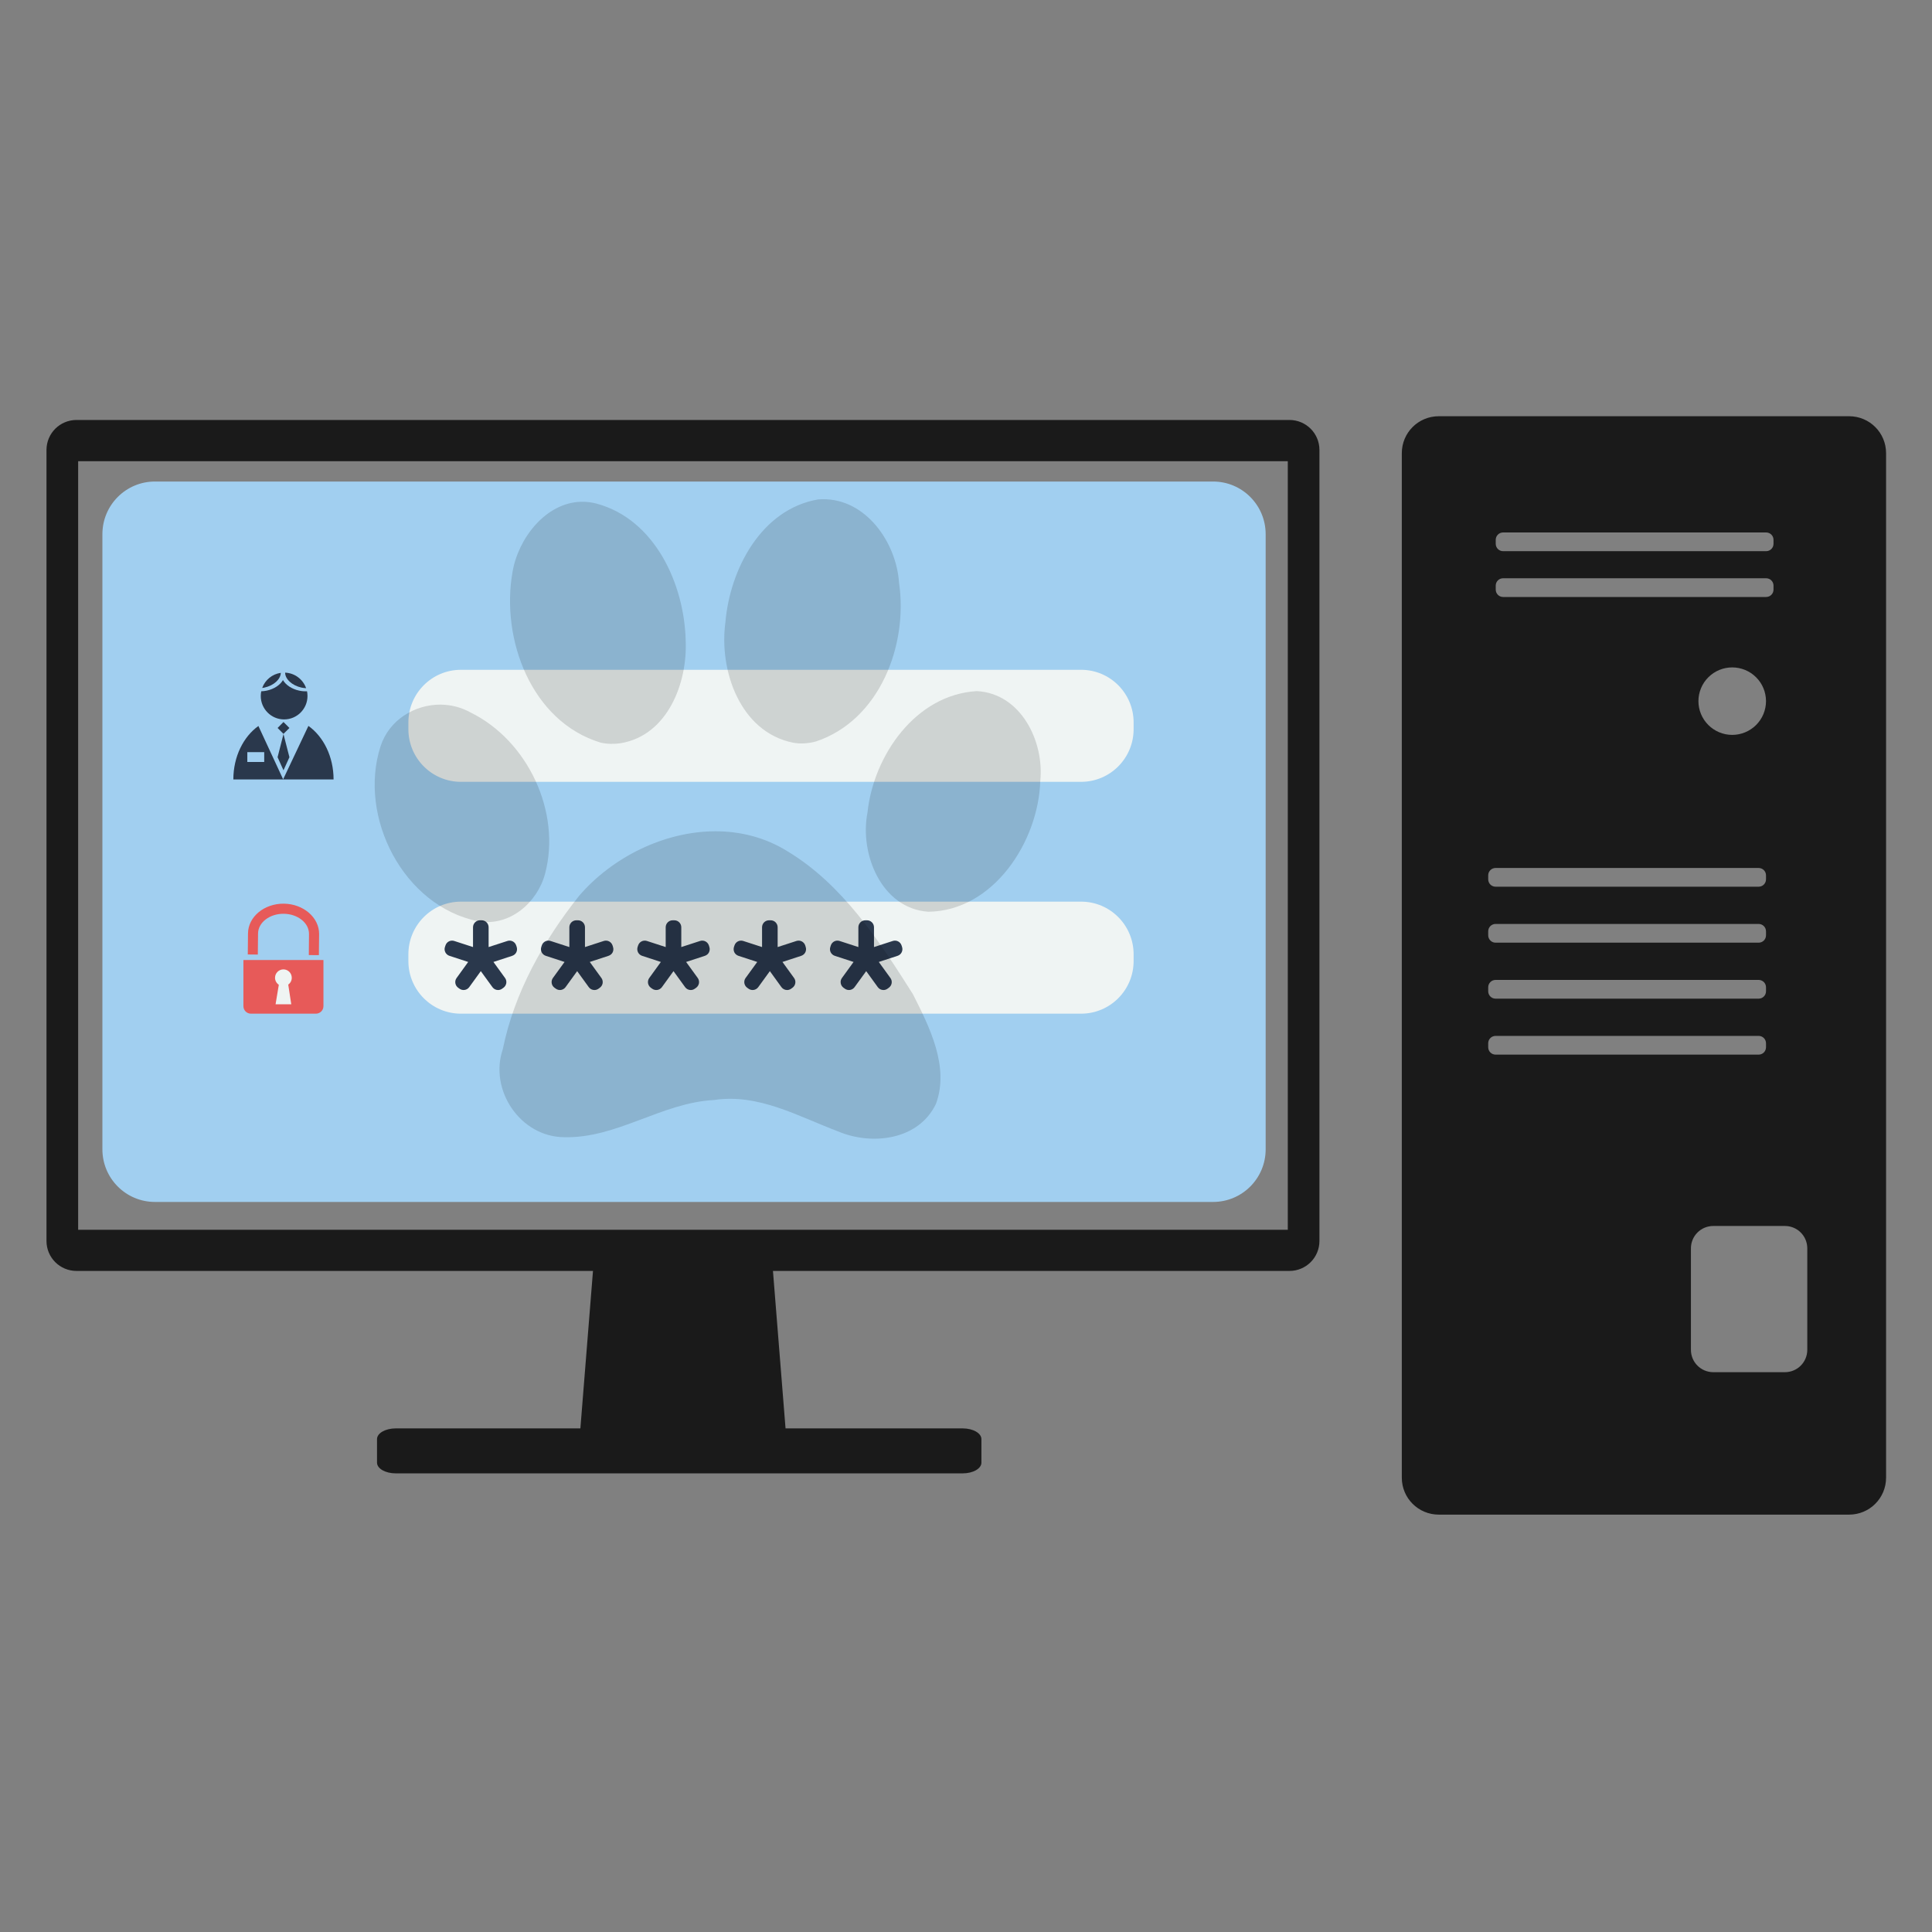 <svg xmlns="http://www.w3.org/2000/svg" xmlns:xlink="http://www.w3.org/1999/xlink" width="500" zoomAndPan="magnify" viewBox="0 0 375 375" height="500" preserveAspectRatio="xMidYMid meet" version="1.0"><rect x="0" y="0" width="375" height="375" fill="#808080" stroke="none"/><defs><filter x="0%" y="0%" width="100%" height="100%" id="b07ebd3d93"><feColorMatrix values="0 0 0 0 1 0 0 0 0 1 0 0 0 0 1 0 0 0 1 0" color-interpolation-filters="sRGB"/></filter><clipPath id="fb39326219"><path d="M 9.023 80.742 L 366.078 80.742 L 366.078 294 L 9.023 294 Z M 9.023 80.742 " clip-rule="nonzero"/></clipPath><clipPath id="afb9a12f0d"><path d="M 19.809 93.465 L 245.73 93.465 L 245.73 233.285 L 19.809 233.285 Z M 19.809 93.465 " clip-rule="nonzero"/></clipPath><mask id="26b9a2fee8"><g filter="url(#b07ebd3d93)"><rect x="-37.5" width="450" fill="#000000" y="-37.5" height="450" fill-opacity="0.137"/></g></mask><clipPath id="ed32f13159"><path d="M 3 0.77 L 133.844 0.77 L 133.844 126 L 3 126 Z M 3 0.77 " clip-rule="nonzero"/></clipPath><clipPath id="0abfd5438a"><rect x="0" width="135" y="0" height="128"/></clipPath></defs><g clip-path="url(#fb39326219)"><path fill="#1a1a1a" d="M 279.273 80.789 C 275.293 80.789 272.09 83.988 272.09 87.961 L 272.09 286.812 C 272.09 290.789 275.293 293.988 279.273 293.988 L 358.902 293.988 C 362.883 293.988 366.086 290.789 366.086 286.812 L 366.086 87.961 C 366.086 83.988 362.883 80.789 358.902 80.789 Z M 14.852 81.516 C 11.625 81.516 9.023 84.113 9.023 87.34 L 9.023 240.867 C 9.023 244.094 11.625 246.688 14.852 246.688 L 115.098 246.688 L 112.652 277.25 L 76.824 277.25 C 74.805 277.25 73.18 278.176 73.18 279.328 L 73.18 283.902 C 73.18 285.055 74.805 285.98 76.824 285.98 L 186.848 285.98 C 188.867 285.98 190.492 285.055 190.492 283.902 L 190.492 279.328 C 190.492 278.176 188.867 277.25 186.848 277.25 L 152.473 277.25 L 150.031 246.688 L 250.273 246.688 C 253.504 246.688 256.102 244.094 256.102 240.867 L 256.102 87.34 C 256.102 84.113 253.504 81.516 250.273 81.516 L 14.848 81.516 Z M 15.168 89.523 L 249.961 89.523 L 249.961 238.695 L 15.168 238.695 Z M 291.754 103.348 L 342.801 103.348 C 343.598 103.348 344.238 103.988 344.238 104.781 L 344.238 105.551 C 344.238 106.348 343.598 106.984 342.801 106.984 L 291.754 106.984 C 290.957 106.984 290.32 106.348 290.32 105.551 L 290.32 104.781 C 290.32 103.988 290.957 103.348 291.754 103.348 Z M 291.754 112.238 L 342.801 112.238 C 343.598 112.238 344.238 112.875 344.238 113.668 L 344.238 114.441 C 344.238 115.234 343.598 115.875 342.801 115.875 L 291.754 115.875 C 290.957 115.875 290.32 115.234 290.32 114.441 L 290.32 113.668 C 290.32 112.875 290.957 112.238 291.754 112.238 Z M 336.223 129.543 C 336.652 129.543 337.078 129.586 337.5 129.668 C 337.922 129.754 338.332 129.875 338.73 130.039 C 339.129 130.207 339.508 130.406 339.867 130.645 C 340.223 130.887 340.555 131.156 340.859 131.461 C 341.164 131.766 341.434 132.094 341.676 132.453 C 341.914 132.809 342.117 133.188 342.281 133.586 C 342.445 133.98 342.57 134.391 342.652 134.812 C 342.738 135.234 342.781 135.66 342.781 136.09 C 342.781 136.52 342.738 136.945 342.652 137.367 C 342.57 137.789 342.445 138.199 342.281 138.598 C 342.117 138.996 341.914 139.371 341.676 139.73 C 341.434 140.086 341.164 140.418 340.859 140.723 C 340.555 141.027 340.223 141.297 339.863 141.535 C 339.508 141.773 339.129 141.977 338.73 142.141 C 338.332 142.305 337.922 142.43 337.5 142.516 C 337.078 142.598 336.652 142.641 336.223 142.641 C 335.793 142.641 335.363 142.598 334.941 142.516 C 334.52 142.43 334.109 142.305 333.711 142.141 C 333.316 141.977 332.938 141.773 332.578 141.535 C 332.219 141.297 331.891 141.027 331.586 140.723 C 331.281 140.418 331.008 140.086 330.77 139.73 C 330.531 139.371 330.328 138.996 330.164 138.598 C 330 138.199 329.875 137.789 329.789 137.367 C 329.707 136.945 329.664 136.52 329.664 136.09 C 329.664 135.66 329.707 135.234 329.789 134.812 C 329.875 134.391 330 133.98 330.164 133.586 C 330.328 133.188 330.531 132.809 330.77 132.453 C 331.008 132.094 331.281 131.766 331.586 131.461 C 331.891 131.156 332.219 130.887 332.578 130.645 C 332.938 130.406 333.316 130.207 333.711 130.039 C 334.109 129.875 334.52 129.754 334.941 129.668 C 335.363 129.586 335.793 129.543 336.223 129.543 Z M 290.297 168.473 L 341.344 168.473 C 342.141 168.473 342.781 169.109 342.781 169.906 L 342.781 170.676 C 342.781 171.473 342.141 172.109 341.344 172.109 L 290.297 172.109 C 289.5 172.109 288.859 171.473 288.859 170.676 L 288.859 169.906 C 288.859 169.109 289.5 168.473 290.297 168.473 Z M 290.297 179.336 L 341.344 179.336 C 342.141 179.336 342.781 179.977 342.781 180.77 L 342.781 181.539 C 342.781 182.336 342.141 182.973 341.344 182.973 L 290.297 182.973 C 289.5 182.973 288.859 182.336 288.859 181.539 L 288.859 180.77 C 288.859 179.977 289.5 179.336 290.297 179.336 Z M 290.297 190.199 L 341.344 190.199 C 342.141 190.199 342.781 190.84 342.781 191.633 L 342.781 192.406 C 342.781 193.199 342.141 193.84 341.344 193.84 L 290.297 193.84 C 289.5 193.84 288.859 193.199 288.859 192.406 L 288.859 191.633 C 288.859 190.84 289.5 190.199 290.297 190.199 Z M 290.297 201.066 L 341.344 201.066 C 342.141 201.066 342.781 201.703 342.781 202.496 L 342.781 203.27 C 342.781 204.062 342.141 204.703 341.344 204.703 L 290.297 204.703 C 289.5 204.703 288.859 204.062 288.859 203.27 L 288.859 202.496 C 288.859 201.703 289.5 201.066 290.297 201.066 Z M 332.555 237.961 L 346.445 237.961 C 348.855 237.961 350.793 239.898 350.793 242.305 L 350.793 261.996 C 350.793 264.402 348.855 266.34 346.445 266.34 L 332.555 266.34 C 330.145 266.34 328.207 264.402 328.207 261.996 L 328.207 242.305 C 328.207 239.898 330.145 237.961 332.555 237.961 Z M 332.555 237.961 " fill-opacity="1" fill-rule="nonzero"/></g><g clip-path="url(#afb9a12f0d)"><path fill="#a1cff0" d="M 245.664 223.078 C 245.664 228.727 241.098 233.297 235.461 233.297 L 30.074 233.297 C 24.438 233.297 19.875 228.727 19.875 223.078 L 19.875 103.688 C 19.875 98.039 24.438 93.465 30.074 93.465 L 235.461 93.465 C 241.098 93.465 245.664 98.039 245.664 103.688 L 245.664 223.078 " fill-opacity="1" fill-rule="nonzero"/></g><path fill="#2a384c" d="M 58.52 133.461 C 58.824 133.527 59.129 133.562 59.422 133.578 C 58.816 131.871 57.23 130.637 55.344 130.559 C 55.344 131.805 56.672 133.055 58.52 133.461 " fill-opacity="1" fill-rule="nonzero"/><path fill="#2a384c" d="M 51.328 133.461 C 53.152 133.062 54.473 131.836 54.504 130.598 C 52.828 130.836 51.453 131.984 50.891 133.535 C 51.039 133.516 51.184 133.492 51.328 133.461 " fill-opacity="1" fill-rule="nonzero"/><path fill="#2a384c" d="M 58.055 134.047 C 56.605 133.734 55.457 132.934 54.922 132.004 C 54.391 132.934 53.238 133.734 51.789 134.047 C 51.422 134.125 51.059 134.168 50.707 134.18 C 50.645 134.477 50.613 134.777 50.613 135.09 C 50.613 137.598 52.641 139.637 55.145 139.637 C 57.652 139.637 59.684 137.598 59.684 135.09 C 59.684 134.777 59.652 134.473 59.594 134.176 C 59.102 134.199 58.586 134.164 58.055 134.047 " fill-opacity="1" fill-rule="nonzero"/><path fill="#2a384c" d="M 55.023 142.445 L 53.879 141.297 L 55.023 140.141 L 56.176 141.297 L 55.023 142.445 " fill-opacity="1" fill-rule="nonzero"/><path fill="#2a384c" d="M 55.023 149.512 L 53.879 146.973 L 55.023 142.484 L 56.176 146.973 L 55.023 149.512 " fill-opacity="1" fill-rule="nonzero"/><path fill="#2a384c" d="M 51.285 147.898 L 48.004 147.898 L 48.004 145.988 L 51.285 145.988 Z M 59.863 140.898 L 54.957 151.266 L 50.156 140.914 C 47.25 142.984 45.293 146.855 45.293 151.289 L 64.746 151.289 C 64.746 146.848 62.781 142.973 59.863 140.898 " fill-opacity="1" fill-rule="nonzero"/><path fill="#e75a59" d="M 47.246 195.289 C 47.246 196.102 47.898 196.754 48.707 196.754 L 61.312 196.754 C 62.121 196.754 62.781 196.102 62.781 195.289 L 62.781 186.34 L 47.246 186.34 L 47.246 195.289 " fill-opacity="1" fill-rule="nonzero"/><path fill="#e75a59" d="M 50.086 181.191 C 50.105 179.059 52.34 177.336 55.07 177.363 C 57.801 177.391 60 179.148 59.977 181.289 L 59.941 185.379 L 61.895 185.395 L 61.938 181.309 C 61.965 178.094 58.895 175.441 55.082 175.402 C 51.281 175.367 48.164 177.957 48.137 181.172 L 48.094 185.262 L 50.043 185.281 L 50.086 181.191 " fill-opacity="1" fill-rule="nonzero"/><path fill="#eff4f3" d="M 56.633 189.789 C 56.633 188.887 55.91 188.156 55.012 188.156 C 54.113 188.156 53.383 188.887 53.383 189.789 C 53.383 190.352 53.684 190.855 54.117 191.145 L 53.488 194.93 L 56.535 194.93 L 55.949 191.117 C 56.359 190.82 56.633 190.34 56.633 189.789 " fill-opacity="1" fill-rule="nonzero"/><path fill="#eff4f3" d="M 220.035 141.535 C 220.035 147.176 215.473 151.754 209.836 151.754 L 89.465 151.754 C 83.832 151.754 79.266 147.176 79.266 141.535 L 79.266 140.23 C 79.266 134.582 83.832 130.008 89.465 130.008 L 209.836 130.008 C 215.473 130.008 220.035 134.582 220.035 140.23 L 220.035 141.535 " fill-opacity="1" fill-rule="nonzero"/><path fill="#eff4f3" d="M 220.035 186.539 C 220.035 192.18 215.473 196.754 209.836 196.754 L 89.465 196.754 C 83.832 196.754 79.266 192.18 79.266 186.539 L 79.266 185.234 C 79.266 179.586 83.832 175.008 89.465 175.008 L 209.836 175.008 C 215.473 175.008 220.035 179.586 220.035 185.234 L 220.035 186.539 " fill-opacity="1" fill-rule="nonzero"/><path fill="#2a384c" d="M 100.293 183.816 L 100.191 183.508 C 99.961 182.797 99.199 182.406 98.488 182.641 L 94.84 183.824 L 94.84 179.988 C 94.84 179.234 94.234 178.629 93.488 178.629 L 93.164 178.629 C 92.422 178.629 91.812 179.234 91.812 179.988 L 91.812 183.824 L 88.168 182.641 C 87.453 182.406 86.695 182.797 86.465 183.508 L 86.363 183.816 C 86.25 184.16 86.277 184.527 86.445 184.852 C 86.609 185.168 86.887 185.41 87.23 185.523 L 90.875 186.715 L 88.629 189.824 C 88.414 190.109 88.328 190.473 88.383 190.832 C 88.438 191.184 88.633 191.504 88.922 191.715 L 89.184 191.902 C 89.789 192.344 90.637 192.211 91.074 191.605 L 93.324 188.496 L 95.582 191.605 C 95.844 191.973 96.258 192.164 96.672 192.164 C 96.949 192.164 97.23 192.078 97.469 191.902 L 97.73 191.715 C 98.02 191.504 98.211 191.184 98.27 190.832 C 98.324 190.473 98.242 190.109 98.027 189.824 L 95.777 186.715 L 99.422 185.523 C 99.766 185.41 100.047 185.168 100.211 184.852 C 100.371 184.527 100.398 184.16 100.293 183.816 " fill-opacity="1" fill-rule="nonzero"/><path fill="#2a384c" d="M 118.988 183.816 L 118.895 183.508 C 118.66 182.797 117.895 182.406 117.188 182.641 L 113.543 183.824 L 113.543 179.988 C 113.543 179.234 112.934 178.629 112.188 178.629 L 111.867 178.629 C 111.117 178.629 110.512 179.234 110.512 179.988 L 110.512 183.824 L 106.867 182.641 C 106.156 182.406 105.391 182.797 105.164 183.508 L 105.062 183.816 C 104.949 184.16 104.977 184.527 105.145 184.852 C 105.305 185.168 105.59 185.41 105.934 185.523 L 109.578 186.715 L 107.32 189.824 C 107.113 190.109 107.027 190.473 107.082 190.832 C 107.137 191.184 107.332 191.504 107.621 191.715 L 107.883 191.902 C 108.484 192.344 109.332 192.211 109.773 191.605 L 112.027 188.496 L 114.281 191.605 C 114.543 191.973 114.957 192.164 115.375 192.164 C 115.656 192.164 115.926 192.078 116.176 191.902 L 116.43 191.715 C 116.719 191.504 116.918 191.184 116.973 190.832 C 117.027 190.473 116.938 190.109 116.73 189.824 L 114.477 186.715 L 118.117 185.523 C 118.461 185.41 118.75 185.168 118.914 184.852 C 119.074 184.527 119.098 184.16 118.988 183.816 " fill-opacity="1" fill-rule="nonzero"/><path fill="#2a384c" d="M 137.688 183.816 L 137.594 183.508 C 137.359 182.797 136.598 182.406 135.883 182.641 L 132.238 183.824 L 132.238 179.988 C 132.238 179.234 131.633 178.629 130.887 178.629 L 130.562 178.629 C 129.816 178.629 129.211 179.234 129.211 179.988 L 129.211 183.824 L 125.566 182.641 C 124.855 182.406 124.094 182.797 123.859 183.508 L 123.758 183.816 C 123.652 184.16 123.68 184.527 123.844 184.852 C 124.004 185.168 124.289 185.41 124.625 185.523 L 128.273 186.715 L 126.023 189.824 C 125.816 190.109 125.727 190.473 125.781 190.832 C 125.84 191.184 126.035 191.504 126.32 191.715 L 126.582 191.902 C 127.188 192.344 128.035 192.211 128.477 191.605 L 130.727 188.496 L 132.98 191.605 C 133.246 191.973 133.656 192.164 134.078 192.164 C 134.352 192.164 134.625 192.078 134.871 191.902 L 135.133 191.715 C 135.418 191.504 135.613 191.184 135.672 190.832 C 135.727 190.473 135.637 190.109 135.43 189.824 L 133.176 186.715 L 136.82 185.523 C 137.164 185.41 137.449 185.168 137.609 184.852 C 137.77 184.527 137.801 184.16 137.688 183.816 " fill-opacity="1" fill-rule="nonzero"/><path fill="#2a384c" d="M 156.387 183.816 L 156.297 183.508 C 156.059 182.797 155.297 182.406 154.586 182.641 L 150.941 183.824 L 150.941 179.988 C 150.941 179.234 150.336 178.629 149.586 178.629 L 149.266 178.629 C 148.52 178.629 147.914 179.234 147.914 179.988 L 147.914 183.824 L 144.266 182.641 C 143.559 182.406 142.793 182.797 142.562 183.508 L 142.461 183.816 C 142.355 184.16 142.383 184.527 142.539 184.852 C 142.703 185.168 142.992 185.41 143.328 185.523 L 146.98 186.715 L 144.723 189.824 C 144.508 190.109 144.426 190.473 144.48 190.832 C 144.539 191.184 144.73 191.504 145.023 191.715 L 145.281 191.902 C 145.887 192.344 146.73 192.211 147.176 191.605 L 149.43 188.496 L 151.676 191.605 C 151.945 191.973 152.359 192.164 152.777 192.164 C 153.051 192.164 153.328 192.078 153.57 191.902 L 153.828 191.715 C 154.117 191.504 154.312 191.184 154.367 190.832 C 154.426 190.473 154.336 190.109 154.125 189.824 L 151.875 186.715 L 155.52 185.523 C 155.863 185.41 156.145 185.168 156.309 184.852 C 156.469 184.527 156.504 184.16 156.387 183.816 " fill-opacity="1" fill-rule="nonzero"/><path fill="#2a384c" d="M 175.09 183.816 L 174.992 183.508 C 174.762 182.797 173.996 182.406 173.285 182.641 L 169.641 183.824 L 169.641 179.988 C 169.641 179.234 169.031 178.629 168.285 178.629 L 167.965 178.629 C 167.219 178.629 166.609 179.234 166.609 179.988 L 166.609 183.824 L 162.965 182.641 C 162.258 182.406 161.492 182.797 161.262 183.508 L 161.164 183.816 C 161.047 184.16 161.082 184.527 161.242 184.852 C 161.406 185.168 161.684 185.41 162.031 185.523 L 165.676 186.715 L 163.422 189.824 C 163.211 190.109 163.121 190.473 163.184 190.832 C 163.234 191.184 163.43 191.504 163.719 191.715 L 163.98 191.902 C 164.586 192.344 165.43 192.211 165.871 191.605 L 168.129 188.496 L 170.379 191.605 C 170.645 191.973 171.059 192.164 171.477 192.164 C 171.75 192.164 172.031 192.078 172.27 191.902 L 172.527 191.715 C 172.816 191.504 173.016 191.184 173.07 190.832 C 173.129 190.473 173.039 190.109 172.824 189.824 L 170.574 186.715 L 174.223 185.523 C 174.562 185.41 174.848 185.168 175.008 184.852 C 175.172 184.527 175.203 184.16 175.09 183.816 " fill-opacity="1" fill-rule="nonzero"/><g mask="url(#26b9a2fee8)"><g transform="matrix(1, 0, 0, 1, 69, 96)"><g clip-path="url(#0abfd5438a)"><g clip-path="url(#ed32f13159)"><path fill="#000000" d="M 90.637 0.895 C 90.367 0.898 90.086 0.91 89.809 0.934 C 78.758 2.832 72.684 14.484 71.805 24.758 C 70.516 34.078 74.637 46.062 84.902 48.148 C 86.391 48.434 87.938 48.305 89.395 47.91 C 101.758 43.777 107.289 29.18 105.5 17.086 C 104.98 9.277 99.078 0.785 90.637 0.895 Z M 43.789 1.395 C 36.922 1.562 31.566 8.508 30.48 15.039 C 28.184 27.98 34.086 44.059 47.609 48.152 C 48.875 48.426 50.184 48.453 51.465 48.258 C 60.602 46.738 64.473 36.523 64.09 28.277 C 63.816 17.398 58.148 4.82 46.816 1.758 C 45.781 1.484 44.773 1.371 43.793 1.395 Z M 120.574 38.145 C 108.691 38.855 100.543 50.68 99.379 61.719 C 97.805 69.684 102.066 80.336 111.176 80.969 C 123.883 80.812 132.555 67.277 132.914 55.625 C 133.719 47.922 129.164 38.57 120.574 38.145 Z M 16.543 40.77 C 11.484 40.727 6.512 43.746 4.859 48.871 C 0.453 62.582 9.305 79.945 23.867 82.828 C 29.945 83.863 35.285 79.211 36.793 73.609 C 39.988 61.633 33.43 47.727 22.328 42.289 C 20.516 41.277 18.523 40.789 16.543 40.77 Z M 69.828 65.352 C 59.914 65.375 49.844 70.391 43.426 77.855 C 36.492 86.559 30.812 96.688 28.59 107.668 C 25.891 115.574 32.012 124.672 40.484 124.727 C 50.684 125.012 59.445 118.027 69.586 117.512 C 78.188 116.203 85.891 120.664 93.625 123.586 C 100.211 126.395 109.309 125.316 112.672 118.25 C 115.316 111.047 111.426 103.367 108.199 96.973 C 101.621 86.59 94.578 75.68 83.793 69.199 C 79.473 66.527 74.668 65.344 69.828 65.352 Z M 69.828 65.352 " fill-opacity="1" fill-rule="nonzero"/></g></g></g></g></svg>